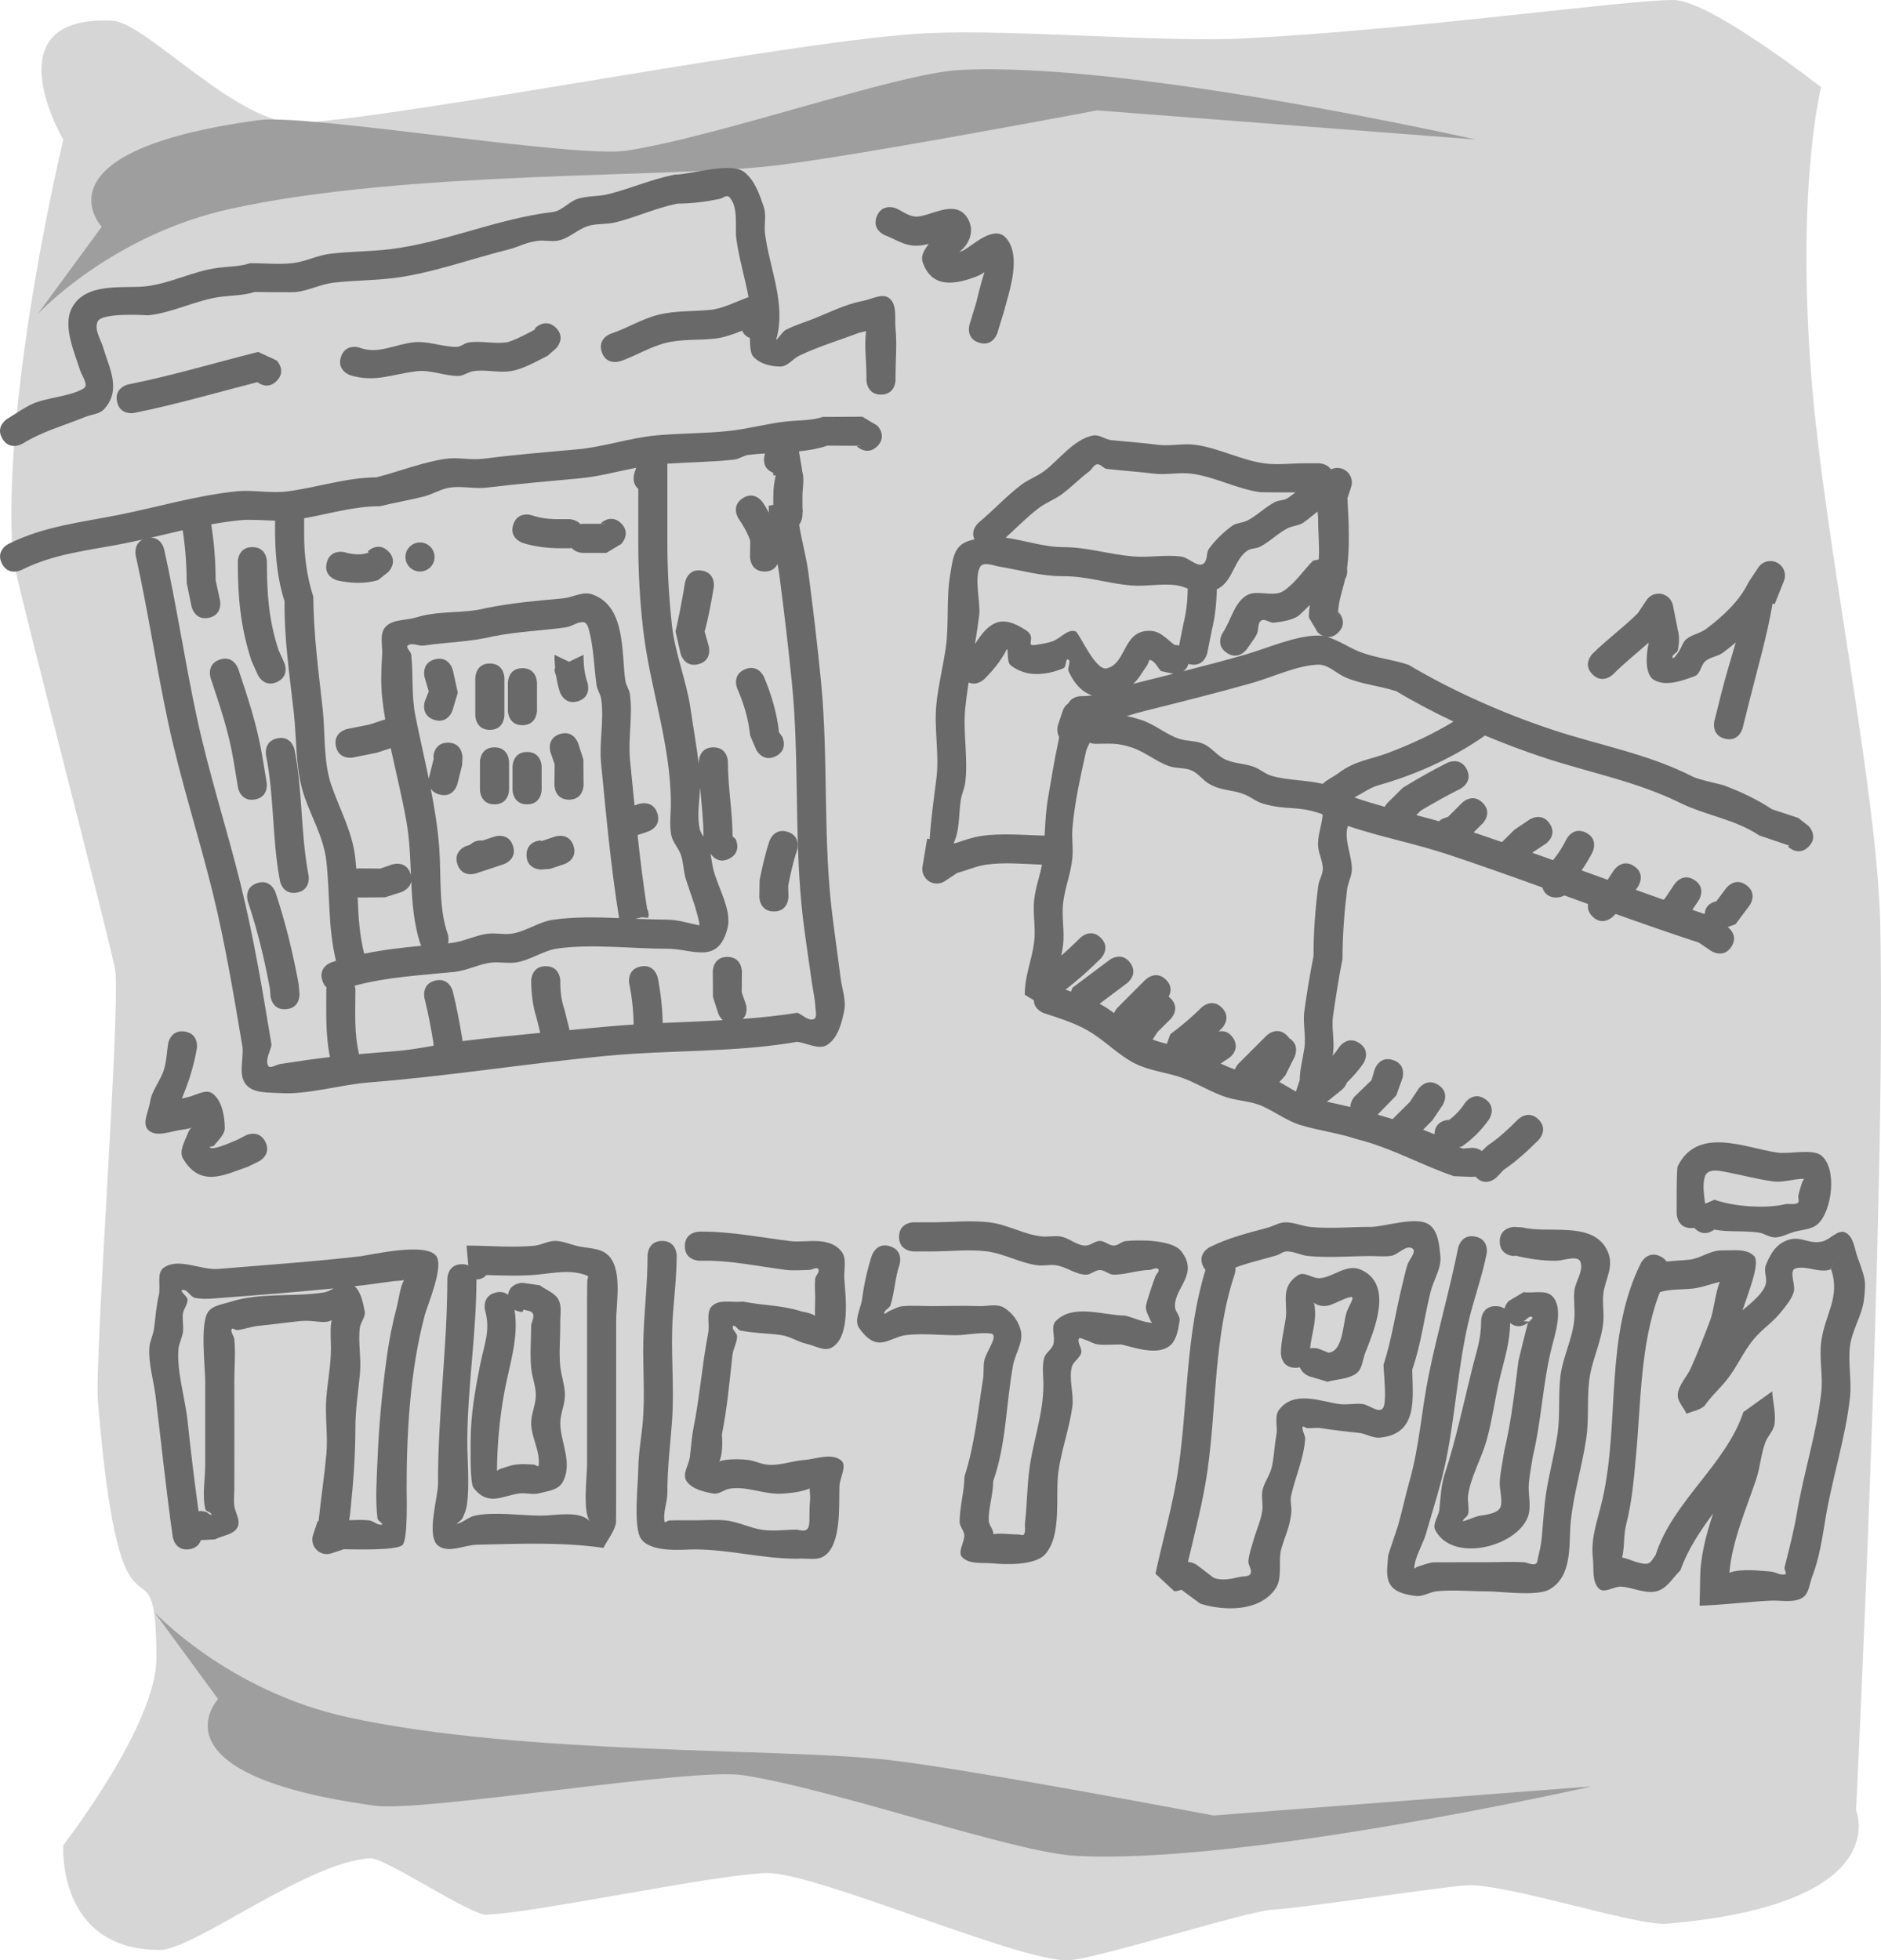 <?xml version="1.0" encoding="UTF-8"?>
<svg xmlns="http://www.w3.org/2000/svg" xmlns:xlink="http://www.w3.org/1999/xlink" version="1.1" width="323.155" height="336.779" viewBox="0,0,323.155,336.779">
  <g transform="translate(-77.445,-11.61)">
    <g stroke="none" stroke-miterlimit="10">
      <path d="M88.316,328.61c0,0 16,-20.599 16,-32.1c0,-24.148 -6.064,4.502 -10.049,-44.192c-0.595,-7.274 3.744,-65.158 3.013,-73.753c-0.237,-2.787 -17.452,-68.538 -17.642,-71.245c-1.946,-27.783 8.678,-71.709 8.678,-71.709c0,0 -12.603,-21.46 8.424,-20.447c5.868,0.283 21.733,18.213 32.251,17.572c19.887,-1.212 85.771,-14.424 107.916,-15.431c14.924,-0.678 40.541,1.62 54.15,0.914c29.893,-1.552 65.36,-6.608 73.859,-6.608c6.344,0 25.4,15 25.4,15c0,0 -4.304,16.557 -1.677,49.843c2.209,27.992 11.37,71.036 11.839,94.147c0.972,47.931 -4.162,152.01 -4.162,152.01c0,0 6.875,16.109 -32.521,19.497c-5.197,0.447 -28.007,-7.084 -34.502,-6.594c-5.418,0.408 -27.162,3.803 -33.243,4.176c-4.592,0.282 -30.282,8.516 -35.064,8.695c-8.428,0.316 -43.809,-15.345 -52.031,-14.981c-9.933,0.44 -39.344,6.83 -47.963,7.151c-2.724,0.102 -17.356,-9.792 -19.885,-9.681c-10.697,0.47 -30.352,15.737 -36.191,15.737c-17.793,0 -16.6,-18 -16.6,-18z" fill="#d6d6d6" stroke-width="0"></path>
      <path d="M114.916,303.51l-11,-15c0,0 12.576,13.591 33.196,18.104c30.259,6.621 74.382,5.225 93.094,7.372c14.129,1.621 55.71,9.524 55.71,9.524l65,-5c0,0 -60.016,13.579 -88.765,11.923c-10.777,-0.621 -41.279,-11.44 -57.095,-13.846c-8.902,-1.354 -54.713,6.391 -63.184,5.243c-39.111,-5.3 -26.957,-18.321 -26.957,-18.321z" fill="#9e9e9e" stroke-width="0"></path>
      <path d="M121.872,32.253c8.47,-1.148 54.282,6.597 63.184,5.243c15.815,-2.406 46.318,-13.225 57.095,-13.846c28.749,-1.656 88.765,11.923 88.765,11.923l-65,-5c0,0 -41.582,7.903 -55.71,9.524c-18.712,2.147 -62.834,0.751 -93.094,7.372c-20.621,4.512 -33.196,18.104 -33.196,18.104l11,-15c0,0 -12.154,-13.021 26.957,-18.321z" fill="#9e9e9e" stroke-width="0"></path>
      <path d="M111.952,276.199c-0.215,0.671 -0.743,1.397 -1.998,1.576c-2.475,0.354 -2.828,-2.121 -2.828,-2.121c-1.153,-8.072 -1.968,-16.129 -2.959,-24.219c-0.338,-2.76 -1.233,-5.499 -1.062,-8.274c0.071,-1.152 0.672,-2.22 0.815,-3.366c0.237,-1.903 0.373,-3.829 0.814,-5.695c0.368,-1.562 -0.452,-3.841 0.883,-4.733c2.608,-1.743 6.282,0.501 9.408,0.24c8.042,-0.671 16.233,-1.234 24.235,-2.155c2.179,-0.295 11.281,-2.446 13.112,-0.09c1.401,1.803 -1.503,8.5 -1.936,10.125c-2.545,9.551 -3.137,20.183 -3.135,30.014c0,0.704 0.264,8.756 -0.732,9.568c-1.158,0.944 -8.148,0.721 -10.068,0.701l-2.054,0.685c-0.264,0.095 -0.549,0.147 -0.846,0.147c-1.381,0 -2.5,-1.119 -2.5,-2.5c0,-0.297 0.052,-0.582 0.147,-0.846l0.782,-2.345l0.151,0.05c0.386,-3.841 0.977,-7.635 1.333,-11.506c0.299,-3.242 -0.27,-6.523 -0.003,-9.769c0.231,-2.798 0.783,-5.578 0.791,-8.385c0.004,-1.467 -0.15,-2.945 0.032,-4.4c0.02,-0.162 0.05,-0.325 0.088,-0.486c-1.325,0.745 -2.856,-0.105 -5.495,0.165c-2.362,0.242 -4.714,0.582 -7.078,0.809c-1.22,0.117 -2.388,0.577 -3.605,0.728c-0.339,0.042 -0.903,-0.478 -1.014,-0.154c-0.194,0.568 0.415,1.141 0.472,1.738c0.228,2.389 0,4.8 0,7.2c0,6.133 0.029,12.267 0,18.4c-0.004,0.933 -0.107,1.869 -0.032,2.8c0.105,1.316 1.203,2.761 0.568,3.918c-0.699,1.274 -2.564,1.369 -3.846,2.054l-2.391,0.128c0,0 -0.017,0 -0.048,-0.001zM111.557,271.248c0.263,-0.048 0.443,-0.048 0.443,-0.048l0.809,0.128c0.318,0.151 1.017,0.8 0.955,0.454c-0.08,-0.445 -0.927,-0.441 -1.032,-0.881c-0.585,-2.465 -0.032,-5.067 -0.032,-7.6c0,-4.8 0,-9.6 0,-14.4c0,-2.474 -0.907,-9.784 0.472,-11.862c0.769,-1.159 2.462,-1.329 3.786,-1.755c5.193,-1.667 10.803,-0.822 16.067,-1.617c0.583,-0.088 1.162,-0.389 1.733,-0.709c-6.441,0.645 -12.971,1.154 -19.381,1.635c-1.47,0.11 -2.979,0.292 -4.424,-0.006c-0.835,-0.172 -1.341,-1.556 -2.169,-1.354c-0.611,0.149 0.87,1.038 0.883,1.667c0.017,0.843 -0.681,1.565 -0.8,2.4c-0.146,1.025 0.143,2.078 0.014,3.105c-0.13,1.037 -0.705,1.993 -0.785,3.034c-0.294,3.815 1.195,8.585 1.591,12.404c0.535,5.168 1.168,10.276 1.87,15.404zM138.361,232.582c1.103,0.961 1.442,2.84 1.739,4.318c0.192,0.955 -0.711,1.834 -0.832,2.8c-0.323,2.585 0.261,5.221 0.023,7.815c-0.287,3.126 -0.79,6.246 -0.791,9.385c-0.001,4.581 -0.342,9.362 -0.819,13.906c-0.068,0.648 -0.121,1.326 -0.256,1.974c1.127,-0.044 2.254,-0.085 3.375,0.021c0.78,0.073 1.464,0.886 2.232,0.732c0.414,-0.083 -0.681,-0.613 -0.732,-1.032c-0.406,-3.343 -0.133,-6.739 0.002,-10.104c0.236,-5.893 0.81,-12.02 1.626,-17.867c0.391,-2.805 0.948,-5.591 1.675,-8.328c0.364,-1.369 0.548,-3.414 1.251,-4.665c-0.65,0.131 -1.337,0.114 -1.997,0.203c-1.66,0.226 -3.32,0.449 -4.98,0.673c-0.505,0.057 -1.01,0.114 -1.516,0.169z" fill="#696969" stroke-width="0.5"></path>
      <path d="M161.011,230.663c-0.525,0.601 -1.164,0.76 -1.711,0.752c-0.012,9.24 -1.502,18.271 -1.573,27.455c-0.027,3.443 0.421,7.771 -0.059,11.23c-0.116,0.835 -0.422,1.646 -0.8,2.4c-0.184,0.367 -1.252,0.985 -0.852,0.892c1.066,-0.247 1.908,-1.151 2.978,-1.384c3.394,-0.74 7.936,-0.009 11.406,-0.009c2.474,0 6.602,-0.969 8.406,0.978c-1.299,-1.593 -0.506,-7.765 -0.506,-9.678c0,-7.2 0,-14.4 0,-21.6c0,-2.133 -0.01,-4.267 0,-6.4c0.006,-1.2 0.02,-2.4 0.032,-3.6c0.003,-0.309 0.3,-0.811 0.013,-0.926c-2.782,-1.121 -5.715,-0.465 -8.44,-0.193c-2.879,0.288 -5.915,0.17 -8.895,0.082zM157.896,229.003l-0.296,-3.403c3.818,0 7.907,0.397 11.695,0.019c1.194,-0.119 2.306,-0.826 3.505,-0.819c1.282,0.007 2.505,0.548 3.748,0.861c1.709,0.429 3.717,0.282 5.106,1.365c2.86,2.23 1.645,8.441 1.645,11.474c0,8.267 0,16.533 0,24.8c0,0.65 0.009,9.817 -0.032,10c-0.35,1.544 -1.433,2.824 -2.15,4.236c-7.096,-1.029 -14.541,-0.699 -21.712,-0.545c-2.208,0.048 -4.82,1.492 -6.622,0.216c-2.217,-1.57 -0.074,-8.354 -0.084,-10.712c-0.05,-11.819 1.6,-23.382 1.6,-35.196c0,0 0,-2.5 2.5,-2.5c0.438,0 0.798,0.077 1.096,0.203z" fill="#696969" stroke-width="0.5"></path>
      <path d="M165.845,236.632c0.767,4.924 -0.867,9.306 -1.785,14.319c-0.772,4.213 -1.22,9.052 -1.231,13.287c-0,0.175 0.301,-0.184 0.468,-0.236c0.925,-0.289 1.838,-0.658 2.799,-0.783c1.026,-0.134 2.072,-0.045 3.105,0.014c0.266,0.015 0.734,0.47 0.772,0.206c0.357,-2.457 -1.27,-4.856 -1.272,-7.338c-0.001,-1.622 0.799,-3.178 0.8,-4.8c0.001,-1.554 -0.637,-3.048 -0.791,-4.594c-0.246,-2.456 -0.009,-4.937 -0.009,-7.406c0.099,-0.673 0.587,-1.405 0.296,-2.02c-0.247,-0.521 -1.055,-0.466 -1.583,-0.699l-0.213,0.42c0,0 -0.697,0 -1.356,-0.368zM164.727,234.068c0.27,-2.068 2.473,-2.068 2.473,-2.068l2.987,0.42c1.073,0.833 2.6,1.291 3.217,2.5c0.665,1.303 0.197,2.92 0.296,4.38c0,2.331 -0.24,4.674 -0.009,6.994c0.168,1.682 0.807,3.316 0.808,5.006c0.001,1.622 -0.799,3.178 -0.8,4.8c-0.003,3.209 2.28,7.014 0.328,10.262c-0.758,1.261 -2.6,1.451 -4.028,1.806c-1.066,0.265 -2.205,-0.118 -3.295,0.014c-2.797,0.337 -5.442,2.351 -7.934,-1.02c-0.577,-0.78 -0.473,-6.475 -0.472,-7.862c0.005,-4.598 0.748,-8.791 1.649,-13.29c0.718,-3.587 1.798,-5.828 0.826,-9.303c0,0 -0.606,-2.425 1.819,-3.032c0.983,-0.246 1.667,0.007 2.133,0.393z" fill="#696969" stroke-width="0.5"></path>
      <path d="M195.1,225.7c0,-2.5 2.5,-2.5 2.5,-2.5h0.8c4.945,0.044 9.94,1.026 14.8,1.632c2.693,0.336 6.563,-0.923 8.77,1.729c1.017,1.222 0.424,3.153 0.529,4.739c0.198,2.967 1.128,10.006 -2.182,11.836c-1.272,0.703 -2.889,-0.354 -4.309,-0.664c-1.517,-0.331 -2.871,-1.296 -4.41,-1.504c-2.342,-0.317 -4.729,-0.316 -7.046,-0.78c-0.395,-0.24 -0.991,-1.14 -1.186,-0.72c-0.264,0.568 0.724,1.112 0.714,1.738c-0.019,1.099 -0.678,2.107 -0.8,3.2c-0.524,4.702 -0.891,9.026 -1.82,13.674c-0.001,0.007 0.309,2.937 -0.426,4.602c0.313,-0.119 0.637,-0.206 0.965,-0.249c1.291,-0.171 2.612,-0.157 3.906,-0.014c1.093,0.121 2.11,0.652 3.2,0.8c2.131,0.289 4.26,-0.608 6.404,-0.77c2.115,-0.16 4.651,-1.254 6.364,-0.003c1.211,0.884 -0.156,2.994 -0.213,4.492c-0.116,3.079 0.404,9.971 -2.6,11.99c-1.296,0.872 -3.108,0.315 -4.662,0.472c-6.093,0 -11.527,-1.588 -17.6,-1.6c-2.098,-0.004 -7.5,0.645 -9.228,-1.838c-1.368,-1.967 -0.487,-9.497 -0.472,-11.876c0.018,-2.871 0.586,-5.713 0.807,-8.576c0.338,-4.378 -0.027,-8.901 0.058,-13.299c0.097,-5.026 0.74,-9.885 0.734,-14.911c0,0 0,-2.5 2.5,-2.5c2.5,0 2.5,2.5 2.5,2.5c-0.003,3.388 -0.396,6.764 -0.647,10.143c-0.454,6.126 0.303,12.334 -0.161,18.448c-0.32,4.223 -0.793,7.955 -0.793,12.209c0,1.654 -0.79,3.316 -0.472,4.938c0.051,0.261 0.506,-0.194 0.772,-0.206c1.465,-0.067 2.933,-0.029 4.4,-0.032c1.753,-0.003 3.514,-0.15 5.259,0.013c2.172,0.204 4.182,1.308 6.342,1.619c1.979,0.285 4,-0.032 6,-0.032c2.862,0.777 1.845,-1.281 2.216,-5.065c0.064,-0.654 -0.058,-1.343 -0.073,-2.006c-1.581,0.69 -3.821,0.81 -4.297,0.859c-3.348,0.347 -6.208,-1.321 -9.446,-0.82c-0.962,0.149 -1.842,1.006 -2.8,0.832c-1.681,-0.305 -3.71,-0.747 -4.636,-2.182c-0.744,-1.152 0.415,-2.712 0.598,-4.071c0.222,-1.648 0.291,-3.319 0.618,-4.949c1.096,-5.473 1.478,-10.889 2.539,-16.403c0.297,-1.544 -0.45,-3.605 0.714,-4.662c1.299,-1.179 3.476,-0.48 5.214,-0.72c3.497,0.699 6.78,0.617 10.144,1.716c0.084,0.027 1.467,0.208 2.293,0.728c-0.085,-1.046 0.021,-2.106 0.016,-3.157c-0.005,-1.067 -0.116,-2.14 0,-3.2c0.063,-0.578 0.85,-1.177 0.529,-1.661c-0.284,-0.428 -1.021,0.131 -1.535,0.143c-1.365,0.031 -2.741,0.156 -4.095,-0.014c-4.565,-0.572 -9.36,-1.621 -14,-1.568h-0.8c0,0 -2.5,0 -2.5,-2.5z" fill="#696969" stroke-width="0.5"></path>
      <path d="M231.9,224.1c0,-2.5 2.5,-2.5 2.5,-2.5h3.2c3.193,0 6.742,-0.382 9.905,0.019c3.049,0.386 5.767,2.036 8.8,2.4c1.091,0.131 2.209,-0.149 3.295,0.014c1.54,0.23 2.843,1.617 4.4,1.568c0.843,-0.027 1.557,-0.8 2.4,-0.8c0.843,0 1.557,0.794 2.4,0.8c0.714,0.005 1.29,-0.685 2,-0.768c2.09,-0.244 7.993,-0.295 9.571,1.729c3.117,4.001 -1.178,6.177 -1.07,9.539c0.027,0.843 0.927,1.566 0.8,2.4c-0.24,1.58 -0.54,3.497 -1.838,4.428c-2.139,1.534 -5.949,0.208 -8.167,-0.347c-1.365,-0.005 -2.741,0.158 -4.095,-0.014c-0.738,-0.093 -1.38,-0.564 -2.095,-0.77c-0.367,-0.106 -1.017,-0.523 -1.134,-0.16c-0.246,0.769 0.615,1.602 0.422,2.386c-0.23,0.934 -1.355,1.47 -1.6,2.4c-0.583,2.217 0.39,4.606 0.075,6.876c-0.517,3.731 -1.901,7.51 -2.408,11.248c-0.536,3.945 0.67,10.741 -2.225,14.05c-1.785,2.04 -7.04,1.794 -9.034,1.601c-1.769,-0.171 -3.972,0.218 -5.228,-1.038c-0.913,-0.913 0.427,-2.574 0.328,-3.862c-0.061,-0.791 -0.797,-1.451 -0.795,-2.245c0.005,-2.6 0.812,-5.156 0.827,-7.756c1.782,-5.548 2.281,-11.068 3.199,-16.793c0.171,-1.067 -0,-2.178 0.233,-3.233c0.338,-1.526 2.608,-4.379 1.056,-4.569c-1.994,-0.244 -4.011,0.296 -6.02,0.296c-2.8,0 -5.617,-0.345 -8.4,-0.032c-3.02,0.339 -4.963,3.328 -8.144,-1.181c-0.965,-1.367 0.275,-3.337 0.496,-4.995c0.337,-2.533 0.875,-5.055 1.676,-7.481c0,0 0.791,-2.372 3.162,-1.581c2.372,0.791 1.581,3.162 1.581,3.162c-0.754,2.238 -0.829,4.662 -1.524,6.919c-0.175,0.569 -1.019,0.815 -1.104,1.405c-0.05,0.345 0.635,-0.286 0.96,-0.412c0.694,-0.268 1.356,-0.688 2.096,-0.77c1.723,-0.189 3.467,-0.026 5.2,-0.032c2.667,-0.009 5.335,-0.094 8,0c1.462,0.052 3.137,-0.476 4.38,0.296c1.448,0.899 2.632,2.534 2.89,4.219c0.293,1.909 -1.035,3.727 -1.382,5.627c-1.232,6.755 -1.138,13.44 -3.421,19.959c0.015,2.23 -0.777,4.415 -0.773,6.644c0.002,0.853 0.842,1.6 0.815,2.437c1.409,-0.227 2.86,0.051 4.29,0.051c0.322,0 0.806,0.249 0.966,-0.031c0.327,-0.569 0.102,-1.309 0.177,-1.96c0.365,-3.187 0.346,-6.414 0.798,-9.589c0.674,-4.743 2.311,-9.103 2.36,-13.952c0.016,-1.575 -0.26,-3.193 0.107,-4.724c0.224,-0.935 1.311,-1.483 1.6,-2.4c0.405,-1.283 -0.522,-3.056 0.422,-4.014c3.006,-3.051 8.322,-0.93 11.876,-0.943c1.552,0.388 3.037,1.145 4.633,1.253c0.147,0.01 -0.187,-0.234 -0.238,-0.372c-0.296,-0.79 -0.819,-1.557 -0.8,-2.4c0.014,-0.623 1.275,-4.228 1.632,-5.2c0.156,-0.424 0.805,-0.93 0.497,-1.261c-0.35,-0.377 -1.021,0.129 -1.535,0.143c-2.049,0.055 -4.045,0.806 -6.095,0.819c-0.843,0.005 -1.557,-0.8 -2.4,-0.8c-0.843,0 -1.557,0.819 -2.4,0.8c-1.816,-0.042 -3.4,-1.389 -5.2,-1.632c-1.026,-0.138 -2.079,0.146 -3.105,0.014c-3.048,-0.395 -5.767,-2.028 -8.8,-2.4c-2.97,-0.365 -6.3,0.019 -9.295,0.019h-3.2c0,0 -2.5,0 -2.5,-2.5z" fill="#696969" stroke-width="0.5"></path>
      <path d="M283.1,280.5l2.86,2.186c1.384,0.515 2.995,0.205 4.428,-0.15c0.635,-0.157 1.566,0.022 1.885,-0.55c0.361,-0.646 -0.422,-1.454 -0.355,-2.191c0.112,-1.228 0.548,-2.406 0.881,-3.594c0.485,-1.73 1.301,-3.399 1.519,-5.206c0.135,-1.114 -0.216,-2.271 0.026,-3.367c0.31,-1.402 1.288,-2.598 1.6,-4c0.405,-1.817 0.447,-3.698 0.787,-5.528c0.261,-1.404 -0.407,-3.111 0.44,-4.261c2.563,-3.481 7.353,-1.39 10.429,-1.006c1.292,0.161 2.612,-0.162 3.905,-0.014c1.192,0.137 2.806,1.672 3.527,0.714c0.748,-0.995 0.091,-6.461 0.1,-7.433c1.469,-4.576 2.082,-9.159 3.242,-13.806c0.274,-1.098 0.5,-2.209 0.825,-3.293c0.293,-0.975 1.743,-2.421 0.862,-2.93c-1.121,-0.648 -2.379,1.119 -3.661,1.297c-1.189,0.165 -2.4,0.027 -3.6,0.032c-3.455,0.016 -7.22,0.339 -10.646,-0.012c-1.222,-0.125 -2.37,-0.773 -3.598,-0.793c-0.662,-0.011 -1.222,0.517 -1.856,0.705c-2.52,0.749 -4.728,1.208 -7.009,2.078c0.048,0.615 -0.118,1.112 -0.118,1.112c-3.593,10.662 -3.112,22.618 -4.667,33.675c-0.756,5.372 -2.147,10.546 -3.372,15.795c0.875,0.02 1.567,0.539 1.567,0.539zM284.164,229.218c-1.118,-2.236 1.118,-3.354 1.118,-3.354c3.374,-1.671 6.423,-2.372 10.019,-3.364c0.989,-0.273 1.918,-0.883 2.944,-0.895c1.492,-0.018 2.917,0.663 4.402,0.807c3.292,0.321 6.84,-0.03 10.154,-0.012c2.589,0.014 8.214,-2.045 10.339,-0.271c1.42,1.187 1.568,3.426 1.76,5.266c0.219,2.1 -1.16,4.062 -1.673,6.11c-1.129,4.51 -1.615,8.981 -3.158,13.394c0.056,4.829 1.092,11.078 -5.572,11.698c-1.226,0.114 -2.377,-0.685 -3.601,-0.817c-2.169,-0.234 -4.343,-0.455 -6.495,-0.814c-0.789,-0.131 -1.601,0.052 -2.399,0c-0.266,-0.017 -0.727,-0.469 -0.772,-0.206c-0.123,0.717 0.497,1.413 0.44,2.139c-0.267,3.365 -1.684,6.414 -2.413,9.672c-0.221,0.987 0.156,2.03 0.026,3.033c-0.335,2.597 -1.002,3.665 -1.681,5.994c-0.663,2.271 0.296,5.086 -1.074,7.015c-2.85,4.014 -8.99,3.737 -12.887,2.5l-3.248,-2.399c-0.605,0.284 -1.192,0.284 -1.192,0.284l-3.245,-3.024c1.329,-6.195 3.112,-12.214 3.998,-18.507c1.562,-11.105 1.252,-22.876 4.588,-33.662c-0.135,-0.164 -0.262,-0.359 -0.377,-0.589z" fill="#696969" stroke-width="0.5"></path>
      <path d="M300.773,246.507c-0.227,0.059 -0.483,0.093 -0.773,0.093c-2.5,0 -2.5,-2.5 -2.5,-2.5c0.018,-2.019 0.547,-4.001 0.832,-6c0.382,-2.672 -1.049,-5.383 2.15,-7.436c1.025,-0.658 2.397,0.576 3.614,0.538c2.381,-0.074 4.642,-2.606 7.206,-1.434c5.613,2.567 2.2,10.377 0.67,14.322c-0.451,1.164 -0.478,2.689 -1.473,3.444c-1.382,1.049 -3.33,0.976 -4.995,1.464l-3.095,-0.927c0,0 -1.259,-0.42 -1.637,-1.565zM302.53,243.261c0.764,-0.165 1.461,0.067 1.461,0.067l1.705,0.674c2.435,-0.236 2.43,-4.684 3.079,-6.908c0.257,-0.883 1.62,-2.868 0.724,-2.662c-2.552,0.588 -4.081,2.577 -6.505,0.907c0.132,0.117 0.259,0.256 0.274,0.362c0.154,1.055 0.151,2.144 0,3.2c-0.208,1.457 -0.622,2.898 -0.738,4.36z" fill="#696969" stroke-width="0.5"></path>
      <path d="M335.1,224.9c0,-2.5 2.5,-2.5 2.5,-2.5l1.406,0.075c4.343,1.115 11.778,-1.081 14.398,3.646c1.633,2.946 -0.251,5.161 -0.523,7.885c-0.157,1.572 0.153,3.167 0.007,4.741c-0.322,3.459 -2.037,6.693 -2.424,10.073c-0.378,3.307 -0.013,6.682 -0.507,9.974c-0.718,4.783 -2.185,9.478 -2.665,14.313c-0.371,3.739 0.413,9.31 -3.712,11.598c-2.14,1.187 -8.254,0.296 -10.78,0.296c-2.832,0 -5.676,-0.29 -8.495,-0.019c-1.225,0.118 -2.38,0.974 -3.601,0.817c-1.556,-0.2 -3.44,-0.546 -4.332,-1.836c-0.964,-1.393 -0.538,-3.371 -0.44,-5.062c0.016,-0.275 1.523,-4.594 1.667,-5.098c0.738,-2.587 1.29,-5.224 2.019,-7.813c1.698,-6.033 2.044,-12.103 3.299,-18.237c1.497,-7.322 3.566,-14.409 5.031,-21.741c0,0 0.49,-2.451 2.942,-1.961c2.451,0.49 1.961,2.942 1.961,2.942c-0.824,4.118 -2.272,7.951 -3.195,12.008c-1.746,7.675 -2.199,15.662 -3.758,23.366c-0.858,4.239 -2.303,8.657 -3.498,12.834c-0.444,1.554 -2.015,4.175 -1.972,5.839c0.004,0.175 0.301,-0.184 0.468,-0.236c0.925,-0.289 1.835,-0.688 2.799,-0.783c0.235,-0.023 8.076,-0.019 9.105,-0.019c2.133,0 4.27,-0.121 6.4,0c0.68,0.038 1.377,0.517 2.02,0.296c0.392,-0.135 0.371,-0.75 0.47,-1.153c0.266,-1.084 0.515,-2.179 0.622,-3.29c0.261,-2.723 0.374,-5.466 0.822,-8.165c0.536,-3.231 1.386,-6.406 1.879,-9.644c0.502,-3.297 0.112,-6.68 0.51,-9.991c0.397,-3.305 2.091,-6.43 2.39,-9.801c0.143,-1.613 -0.155,-3.248 0.007,-4.859c0.167,-1.669 1.568,-3.311 1.077,-4.915c-0.41,-1.34 -2.794,-0.298 -4.196,-0.28c-2.353,0.031 -4.72,-0.316 -7.006,-0.875l-0.194,0.075c0,0 -2.5,0 -2.5,-2.5z" fill="#696969" stroke-width="0.5"></path>
      <path d="M340.154,238.667c0.313,-0.324 0.769,-0.64 0.478,-0.799c-0.47,-0.258 -0.955,0.488 -1.432,0.732zM340.078,238.749c-0.358,0.307 -1.742,1.326 -3.184,0.156c-0.077,3.32 -0.872,5.816 -1.678,9.037c-0.932,3.728 -1.359,7.553 -2.416,11.257c-0.857,3.004 -2.716,6.217 -3.133,9.301c-0.143,1.057 0.215,2.155 -0,3.2c-0.1,0.487 -0.723,0.724 -0.903,1.188c-0.056,0.144 0.314,-0.006 0.462,-0.052c0.731,-0.226 1.429,-0.558 2.167,-0.762c0.666,-0.184 3.594,-0.295 3.897,-1.731c0.291,-1.38 -0.271,-2.819 -0.184,-4.227c0.109,-1.76 0.514,-3.49 0.771,-5.235c1.247,-5.268 1.77,-10.228 2.441,-15.487c0.005,-0.042 1.46,-6.014 1.6,-6.4c0.029,-0.08 0.087,-0.163 0.16,-0.246zM335.912,236.437c0.188,-0.772 0.721,-1.305 0.721,-1.305l2.568,-1.532c1.656,0.244 3.817,-0.484 4.968,0.732c1.936,2.047 0.416,6.542 -0.142,8.774c-1.544,6.176 -1.742,12.436 -3.238,18.72c-0.231,1.552 -0.563,3.093 -0.694,4.657c-0.162,1.919 0.516,3.979 -0.184,5.773c-2.006,5.145 -12.89,7.881 -15.874,2.255c-0.575,-1.083 0.572,-2.392 0.697,-3.612c0.206,-2.008 0.269,-4.071 0.896,-5.99c1.984,-6.07 3.21,-12.066 4.755,-18.251c0.739,-2.96 1.536,-5.043 1.516,-8.158c0,0 0,-2.5 2.5,-2.5c0.665,0 1.153,0.177 1.512,0.437z" fill="#696969" stroke-width="0.5"></path>
      <path d="M362.469,233.957c-3.266,8.711 -3.113,18.899 -3.979,27.967c-0.386,4.041 -0.655,7.592 -1.665,11.582c-0.469,1.853 -0.26,3.834 -0.701,5.693c0.86,0.071 3.47,1.416 4.519,0.991c0.577,-0.234 0.82,-0.936 1.23,-1.405c2.845,-9.127 12.127,-15.599 15.081,-24.584l4.944,-3.547c0.137,1.868 0.657,3.746 0.411,5.603c-0.152,1.151 -1.155,2.025 -1.565,3.111c-0.765,2.025 -0.883,4.248 -1.566,6.302c-1.738,5.228 -4.153,10.617 -4.628,16.142c2.015,-0.788 5.43,-0.321 7.049,-0.212c0.859,0.058 1.71,0.707 2.538,0.472c0.374,-0.106 -0.204,-0.785 -0.11,-1.162c0.767,-3.095 1.589,-6.184 2.117,-9.329c1.163,-6.937 3.409,-13.784 4.187,-20.681c0.329,-2.915 -0.376,-5.891 0,-8.8c0.605,-4.687 3.373,-7.607 1.667,-12.501c1.849,-4.147 -0.023,0.074 -0.075,0.094c-1.856,0.698 -4.026,-0.686 -5.945,-0.189c-1.335,0.346 0.032,2.806 -0.387,4.12c-0.39,1.225 -1.262,2.253 -2.059,3.261c-1.603,2.025 -3.176,2.854 -4.8,4.8c-1.836,2.2 -2.968,4.992 -4.8,7.2c-1.208,1.456 -2.632,2.744 -3.688,4.313l-0.147,0.063c-0.706,0.602 -1.733,0.769 -2.623,1.121l-0.275,0.118l-1.446,-3.498c1.256,-1.896 2.852,-3.543 4.312,-5.287c1.839,-2.197 2.965,-4.995 4.8,-7.2c0.444,-0.534 1.158,-1.143 1.94,-1.799c-1.064,3.015 -2.195,5.955 -3.242,8.995c-0.682,1.982 -2.029,5.991 -3.255,7.345c-0.067,0.073 -0.137,0.141 -0.211,0.205l-2.623,1.121c-0.093,0.037 -0.185,0.076 -0.275,0.118c-0.503,-1.119 -1.624,-2.135 -1.51,-3.357c0.156,-1.667 1.563,-2.964 2.245,-4.493c1.155,-2.59 2.33,-5.584 3.32,-8.218c0.666,-1.772 0.84,-4.567 1.651,-6.6c-0.369,0.102 -0.728,0.188 -1.008,0.267c-1.187,0.336 -2.368,0.739 -3.594,0.881c-1.897,0.219 -3.884,0.048 -5.7,0.619c-0.028,0.072 -0.056,0.144 -0.083,0.217l0.046,0.051c0,0 -0.034,0.034 -0.099,0.089zM363.766,228.345c1.304,-0.142 2.629,-0.188 3.929,-0.326c1.899,-0.202 3.596,-1.618 5.505,-1.586c1.906,0.032 4.343,-0.401 5.629,1.006c0.946,1.035 -0.767,5.586 -1.256,7.052c-0.25,0.748 -0.506,1.489 -0.765,2.226c1.659,-1.392 3.629,-2.994 4.001,-4.541c0.25,-1.037 -0.394,-2.209 0,-3.2c0.59,-1.485 1.432,-3.078 2.813,-3.88c2.897,-1.682 4.22,0.392 6.855,-0.189c1.403,-0.309 2.752,-2.203 4.026,-1.539c1.582,0.824 1.533,3.222 2.299,4.833c0.958,2.979 1.289,3.076 0.881,6.604c-0.326,2.817 -2.086,5.358 -2.414,8.095c-0.349,2.913 0.319,5.884 0,8.8c-0.756,6.904 -3.029,13.769 -4.192,20.711c-0.57,3.399 -1.053,6.868 -2.304,10.079c-0.486,1.248 -0.547,2.971 -1.71,3.638c-1.586,0.909 -3.637,0.381 -5.462,0.472c-4.116,0.205 -8.025,0.737 -12.168,0.868l0.1,-4.568c0,-3.83 1.005,-7.572 2.228,-11.273c-2.289,3.079 -4.39,6.247 -5.634,9.788c-1.19,1.132 -2.065,2.737 -3.57,3.395c-2.011,0.879 -4.368,-0.446 -6.557,-0.61c-1.288,-0.097 -2.948,1.242 -3.862,0.328c-1.256,-1.256 -0.832,-3.463 -1.038,-5.228c-0.417,-3.569 0.895,-6.742 1.661,-10.149c3.018,-13.427 0.286,-27.882 6.603,-40.57c0,0 1.118,-2.236 3.354,-1.118c0.501,0.25 0.833,0.557 1.048,0.881z" fill="#696969" stroke-width="0.5"></path>
      <path d="M371.942,222.859c-0.531,0.404 -1.921,1.198 -3.31,-0.191c-0.036,-0.036 -0.071,-0.073 -0.104,-0.109c-0.162,0.027 -0.338,0.041 -0.528,0.041c-2.5,0 -2.5,-2.5 -2.5,-2.5c0,-0.595 -0.061,-7.653 0.19,-8.157c3.442,-6.905 11.573,-3.129 17.11,-2.311c1.932,0.285 5.936,-0.688 7.461,0.44c2.926,2.163 1.9,9.745 -0.563,11.862c-1.116,0.96 -2.794,0.93 -4.2,1.366c-1.027,0.319 -2.023,0.887 -3.099,0.9c-0.974,0.011 -1.836,-0.695 -2.8,-0.832c-2.733,-0.39 -5.061,-0.023 -7.657,-0.509zM370.382,218.401l1.609,-0.672c3.42,1.198 8.845,1.553 12.11,0.771c0.717,-0.172 1.582,0.169 2.2,-0.234c0.354,-0.231 0.008,-0.852 0.098,-1.265c0.178,-0.816 0.443,-1.611 0.702,-2.405c0.054,-0.166 0.411,-0.468 0.236,-0.468c-1.786,0.005 -3.57,0.685 -5.339,0.44c-2.679,-0.372 -5.333,-1.093 -8,-1.6c-0.928,-0.176 -3.253,-0.788 -3.69,0.889c-0.383,1.47 -0.106,3.01 0.072,4.544z" fill="#696969" stroke-width="0.5"></path>
      <path d="M308.9,109.7c0,0.6 -0.144,1.056 -0.363,1.403c-0.519,2.237 -1.267,3.993 -1.237,6.597l0.068,-0.968c0,0 1.768,1.768 0,3.536c-0.654,0.654 -1.309,0.824 -1.874,0.779c1.758,0.526 3.727,1.764 5.063,2.344c2.815,1.222 5.971,1.455 8.888,2.438c7.425,4.44 16.289,8.35 24.525,11.093c8.271,2.754 16.535,4.156 24.329,8.133c0.987,0.504 4.82,1.296 5.369,1.501c2.8,1.048 5.75,2.445 8.231,4.099c1.5,0.483 2.997,0.976 4.492,1.474l1.777,1.404c0,0 1.768,1.768 0,3.536c-1.768,1.768 -3.536,0 -3.536,0l0.177,-0.196c-1.705,-0.568 -3.407,-1.144 -5.108,-1.726c-4.256,-2.838 -9.119,-3.399 -13.6,-5.6c-7.62,-3.744 -15.623,-5.182 -23.671,-7.867c-3.225,-1.076 -6.555,-2.322 -9.862,-3.705c-5.399,3.806 -11.949,6.76 -18.27,8.527c-1.479,0.414 -2.75,1.371 -4.112,2.08c-0.021,0.011 -0.043,0.021 -0.065,0.029c1.717,0.599 3.465,1.12 5.228,1.608c0.221,-0.423 0.483,-0.685 0.483,-0.685l2.629,-2.603c2.491,-1.506 5.017,-2.962 7.62,-4.266c0,0 2.236,-1.118 3.354,1.118c1.118,2.236 -1.118,3.354 -1.118,3.354c-2.308,1.153 -4.562,2.416 -6.78,3.734l-0.77,0.779c1.304,0.341 2.605,0.688 3.896,1.057c0.322,-0.295 0.617,-0.443 0.617,-0.443l0.95,-0.332c0.8,-0.8 1.6,-1.6 2.4,-2.4c0,0 1.768,-1.768 3.536,-0c1.768,1.768 0,3.536 0,3.536c-0.515,0.515 -1.031,1.031 -1.546,1.546c1.623,0.551 3.243,1.108 4.861,1.671l2.133,-2.119c0.866,-0.582 1.732,-1.165 2.598,-1.747c0,0 2.08,-1.387 3.467,0.693c1.387,2.08 -0.693,3.467 -0.693,3.467c-0.734,0.484 -1.468,0.969 -2.202,1.453l-0.085,0.086c1.188,0.421 2.375,0.844 3.561,1.269c0.906,-1.106 1.68,-2.328 2.303,-3.606c0,0 1.118,-2.236 3.354,-1.118c2.236,1.118 1.118,3.354 1.118,3.354c-0.551,1.08 -1.179,2.129 -1.879,3.128c1.493,0.537 2.985,1.075 4.477,1.612c0.362,-0.548 0.724,-1.096 1.086,-1.645c0,0 1.387,-2.08 3.467,-0.693c2.08,1.387 0.693,3.467 0.693,3.467c-0.136,0.202 -0.272,0.405 -0.408,0.607c1.586,0.567 3.172,1.131 4.76,1.692l0.288,-0.273c0.533,-0.8 1.067,-1.6 1.6,-2.4c0,0 1.387,-2.08 3.467,-0.693c2.08,1.387 0.693,3.467 0.693,3.467c-0.363,0.544 -0.726,1.089 -1.089,1.633c0.705,0.244 1.411,0.487 2.118,0.729c0.114,-1.585 1.305,-2.053 1.998,-2.191c0.564,-0.753 1.129,-1.505 1.693,-2.258c0,0 1.5,-2 3.5,-0.5c2,1.5 0.5,3.5 0.5,3.5c-0.8,1.067 -1.6,2.133 -2.4,3.2l-1.335,0.477c0.365,0.281 1.838,1.576 0.615,3.41c-1.387,2.08 -3.467,0.693 -3.467,0.693l-2.112,-1.434c-4.788,-1.561 -9.546,-3.222 -14.295,-4.92l-0.439,0.442c0,0 -1.768,1.768 -3.536,-0c-0.76,-0.76 -0.867,-1.52 -0.741,-2.14c-1.366,-0.494 -2.732,-0.99 -4.098,-1.485c-0.345,0.216 -0.799,0.357 -1.393,0.357c-1.571,0 -2.154,-0.987 -2.372,-1.72c-5.32,-1.922 -10.651,-3.821 -16.019,-5.608c-5.689,-1.901 -11.69,-3.045 -17.385,-4.957c-0.07,0.192 -0.127,0.387 -0.157,0.586c-0.351,2.276 0.834,4.556 0.832,6.859c-0.001,1.181 -0.674,2.274 -0.818,3.446c-0.497,4.028 -0.779,7.823 -0.793,11.941c-0.65,3.251 -1.146,6.542 -1.62,9.754c-0.312,2.11 0.293,4.287 0,6.4c-0.023,0.163 -0.047,0.326 -0.074,0.489c0.409,-0.467 0.788,-0.957 1.126,-1.476c0,0 1.387,-2.08 3.467,-0.693c2.08,1.387 0.693,3.467 0.693,3.467c-0.82,1.206 -1.795,2.301 -2.849,3.323c-0.268,0.762 -0.87,1.243 -0.87,1.243l-2.543,2.034c1.342,0.3 2.689,0.574 4.028,0.909c-0.015,-1.062 0.785,-1.863 0.785,-1.863l2.841,-2.747c0.185,-0.625 0.37,-1.251 0.555,-1.876c0,0 0.791,-2.372 3.162,-1.581c2.372,0.791 1.581,3.162 1.581,3.162c-0.348,0.975 -0.697,1.949 -1.045,2.924l-3.2,3.286c0.844,0.24 1.704,0.498 2.569,0.77l2.972,-2.955c0.484,-0.734 0.969,-1.468 1.453,-2.202c0,0 1.387,-2.08 3.467,-0.693c2.08,1.387 0.693,3.467 0.693,3.467c-0.582,0.866 -1.165,1.732 -1.747,2.598l-1.6,1.608c0.674,0.259 1.332,0.523 1.967,0.789c0.012,-2.482 2.5,-2.482 2.5,-2.482l-0.587,0.42c1.314,-0.838 2.468,-1.992 3.307,-3.307c0,0 1.387,-2.08 3.467,-0.693c2.08,1.387 0.693,3.467 0.693,3.467c-1.254,1.823 -2.87,3.44 -4.693,4.693l-0.476,0.091c0.223,0.096 0.449,0.182 0.68,0.257l1.609,-0.128c0,0 0.919,0 1.642,0.557l0.971,-0.937c1.915,-1.264 3.601,-2.861 5.219,-4.488c0,0 1.768,-1.768 3.536,0c1.768,1.768 -0,3.536 -0,3.536c-1.859,1.85 -3.804,3.649 -5.981,5.112l-1.219,1.288c0,0 -1.768,1.768 -3.536,0c-0.043,-0.043 -0.084,-0.086 -0.123,-0.129c-0.299,0.061 -0.51,0.061 -0.51,0.061l-3.191,-0.128c-5.615,-1.92 -10.852,-4.933 -16.708,-6.371c-3.166,-1.055 -6.445,-1.438 -9.613,-2.404c-2.382,-0.726 -4.414,-2.319 -6.699,-3.31c-1.939,-0.841 -4.153,-0.838 -6.158,-1.508c-2.524,-0.843 -4.807,-2.299 -7.298,-3.234c-2.651,-0.995 -5.659,-1.211 -8.231,-2.499c-2.969,-1.487 -5.282,-4.036 -8.156,-5.684c-2.421,-1.388 -4.914,-2.117 -7.536,-2.991c0,0 -1.726,-0.575 -1.742,-2.216l-1.567,-0.956c0.031,-3.496 1.207,-5.753 1.619,-9.105c0.293,-2.382 -0.264,-4.815 0,-7.2c0.227,-2.047 0.946,-4.018 1.348,-6.036c-3.205,-0.123 -6.605,-0.447 -9.667,0.009c-1.675,0.249 -3.241,0.988 -4.885,1.393l-2.1,1.4c-0.402,0.277 -0.89,0.439 -1.415,0.439c-1.381,0 -2.5,-1.119 -2.5,-2.5c0,-0.156 0.014,-0.309 0.042,-0.457l0.792,-4.754l0.425,0.071c0.237,-3.417 0.693,-6.724 1.16,-10.365c0.537,-4.19 -0.425,-8.59 0,-12.8c0.328,-3.243 1.158,-6.509 1.614,-9.695c0.588,-4.118 0.049,-8.631 0.786,-12.705c0.286,-1.58 0.402,-3.374 1.447,-4.593c0.655,-0.764 1.671,-1.104 2.699,-1.337c-0.777,-1.625 0.735,-2.885 0.735,-2.885c2.496,-2.078 4.703,-4.5 7.286,-6.469c1.229,-0.936 2.74,-1.455 3.976,-2.381c2.466,-1.848 5.105,-5.512 8.407,-6.107c1.061,-0.191 2.059,0.704 3.132,0.81c2.642,0.262 5.293,0.44 7.924,0.789c2.108,0.279 4.27,-0.266 6.381,-0.002c4.091,0.511 8.061,2.718 12.095,3.214c2.25,0.276 4.533,-0.032 6.8,-0.032h2.4c0,0 1.403,0 2.107,1.051c0.33,-0.161 0.701,-0.251 1.093,-0.251c1.381,0 2.5,1.119 2.5,2.5c0,0.297 -0.052,0.582 -0.147,0.846l-0.614,1.841c0.219,4.028 0.428,8.177 -0.058,12.018c-0.003,0.021 -0.005,0.042 -0.008,0.063c0.018,0.135 0.027,0.278 0.027,0.431zM300.432,117.475c-1.221,0.732 -2.712,0.938 -4.126,1.106c-0.735,0.087 -1.577,-0.767 -2.191,-0.355c-0.677,0.454 -0.387,1.599 -0.752,2.328c-0.454,0.906 -1.121,1.688 -1.682,2.532c0,0 -1.387,2.08 -3.467,0.693c-2.08,-1.387 -0.693,-3.467 -0.693,-3.467c1.386,-2.072 1.89,-4.96 3.966,-6.34c1.815,-1.207 4.668,0.359 6.483,-0.849c2.013,-1.34 3.354,-3.483 5.064,-5.192l0.97,-0.211c0.157,-2.262 -0.11,-4.549 -0.102,-6.821c0.002,-0.46 -0.049,-0.93 -0.101,-1.401c-0.835,0.627 -1.621,1.356 -2.484,1.927c-0.771,0.51 -1.789,0.507 -2.616,0.919c-1.721,0.857 -3.082,2.337 -4.8,3.2c-0.681,0.342 -1.556,0.248 -2.184,0.681c-2.196,1.512 -2.495,5.059 -4.8,6.4c-0.146,0.085 -0.287,0.163 -0.424,0.235c-0.051,2.349 -0.294,4.709 -0.851,6.987l-0.788,3.942c0,0 -0.49,2.451 -2.942,1.961c-0.107,-0.021 -0.208,-0.046 -0.304,-0.075c-0.161,0.608 -0.508,1.002 -0.889,1.256c3.542,-0.902 7.077,-1.831 10.584,-2.833c3.834,-1.096 8.789,-3.363 12.795,-3.298c0.22,0.004 0.449,0.028 0.684,0.071c-0.574,-0.232 -0.947,-0.605 -0.947,-0.605l-1.532,-2.568c0.007,-0.767 0.069,-1.474 0.166,-2.146c-1.028,1.011 -1.88,1.829 -2.034,1.922zM276.9,126.9c-0.59,-0.634 -0.969,-1.57 -1.769,-1.901c-0.34,-0.14 -0.396,0.62 -0.613,0.917c-0.785,1.073 -1.402,2.304 -2.391,3.192c0.285,-0.082 0.573,-0.16 0.867,-0.234c2.009,-0.503 4.021,-1.005 6.032,-1.513zM261.038,126.955c-0.284,-0.618 0.499,-1.681 -0.079,-2.039c-0.48,-0.297 -0.281,1.275 -0.802,1.493c-1.6,0.671 -3.38,1.088 -5.112,0.985c-1.429,-0.085 -2.904,-0.623 -4.012,-1.527c-0.69,-0.563 -0.286,-3.377 -0.687,-2.582c-0.938,1.861 -2.307,3.505 -3.778,4.981c0,0 -1.26,1.26 -2.717,0.589c-0.22,1.442 -0.418,2.89 -0.57,4.349c-0.439,4.214 0.514,8.589 0,12.8c-0.133,1.091 -0.663,2.109 -0.8,3.2c-0.37,2.957 -0.175,5.032 -1.191,7.243l0.238,0.04c1.476,-0.488 2.938,-1.03 4.471,-1.256c3.484,-0.514 7.313,-0.151 10.911,-0.054c0.115,-2.255 0.23,-4.511 0.63,-6.729c0.539,-2.985 0.974,-5.991 1.633,-8.952c0.09,-0.402 0.135,-0.852 0.245,-1.263c-0.576,-0.967 -0.19,-2.125 -0.19,-2.125l0.782,-2.345c0.167,-0.542 0.513,-1.006 0.969,-1.321c0.652,-1.243 2.221,-1.243 2.221,-1.243c0.65,0.011 1.273,-0.031 1.879,-0.111c-1.842,-0.628 -3.102,-2.089 -4.041,-4.134zM248.855,118.514c1.633,-0.489 3.496,0.471 4.913,1.419c1.879,1.256 -0.351,2.758 1.588,2.473c0.974,-0.144 1.955,-0.3 2.888,-0.615c1.373,-0.463 2.641,-2.213 3.998,-1.707c0.595,0.222 3.372,6.812 5.332,6.353c3.517,-0.825 2.702,-6.785 7.696,-6.436c1.817,0.127 3.087,1.933 4.631,2.899l-0.7,-0.5c0,0 0.358,0 0.803,0.136l0.758,-3.784c0.501,-1.954 0.709,-3.988 0.736,-6.009c-0.548,-0.239 -1.152,-0.465 -1.898,-0.575c-2.574,-0.38 -5.213,0.242 -7.806,0.024c-4.222,-0.356 -7.57,-1.613 -11.794,-1.591c-3.809,-0.01 -7.143,-1.029 -10.8,-1.632c-1.107,-0.183 -2.782,-0.927 -3.365,0.031c-1.07,1.757 0.079,6.305 -0.153,8.207c-0.207,1.692 -0.465,3.369 -0.74,5.041c1.083,-1.608 2.159,-3.208 3.913,-3.733zM294,96.168c-3.989,-0.506 -7.874,-2.682 -11.905,-3.186c-2.123,-0.266 -4.296,0.265 -6.419,-0.002c-2.684,-0.338 -5.389,-0.492 -8.076,-0.811c-0.611,-0.073 -1.058,-0.873 -1.668,-0.79c-0.596,0.082 -0.864,0.842 -1.345,1.202c-1.617,1.211 -3.032,2.678 -4.648,3.89c-1.252,0.939 -2.778,1.472 -4.024,2.419c-2.031,1.543 -3.817,3.382 -5.705,5.099c3.253,0.429 6.612,1.621 9.791,1.611c4.371,0.019 7.889,1.254 12.206,1.609c2.722,0.224 5.489,-0.351 8.194,0.024c1.337,0.185 2.894,2.058 3.885,1.141c0.657,-0.608 0.349,-1.819 0.886,-2.535c1.1,-1.467 2.435,-2.781 3.914,-3.865c0.746,-0.546 1.789,-0.507 2.616,-0.919c1.721,-0.857 3.081,-2.337 4.8,-3.2c0.681,-0.342 1.551,-0.255 2.184,-0.681c0.45,-0.302 0.884,-0.635 1.317,-0.973c-2.199,0 -5.768,-0.003 -6.003,-0.033zM299.836,193.218c-0.533,1.067 -1.067,2.133 -1.6,3.2l-1,1.087c0.966,0.51 1.891,1.112 2.849,1.634l0.648,-1.943c0.019,-1.85 0.529,-3.665 0.799,-5.496c0.312,-2.11 -0.293,-4.287 0,-6.4c0.43,-3.098 0.953,-6.313 1.58,-9.446c-0.017,-4.128 0.296,-8.034 0.807,-12.059c0.128,-1.01 0.783,-1.935 0.782,-2.954c-0.001,-1.259 -0.661,-2.442 -0.789,-3.694c-0.191,-1.873 0.64,-3.719 0.773,-5.598c-0.223,-0.109 -0.451,-0.205 -0.688,-0.281c-3.927,-1.259 -5.399,-0.412 -9.543,-1.582c-1.189,-0.335 -2.166,-1.207 -3.322,-1.642c-2.201,-0.827 -3.803,-0.559 -5.893,-1.73c-1.119,-0.627 -1.888,-1.811 -3.06,-2.332c-1.175,-0.523 -2.572,-0.309 -3.791,-0.718c-2.261,-0.758 -4.141,-2.433 -6.4,-3.2c-2.577,-0.875 -3.807,-0.675 -6.389,-0.665c0,0 -0.437,0 -0.945,-0.183c-0.213,0.49 -0.515,0.975 -0.629,1.485c-0.922,4.154 -1.994,8.96 -2.335,13.204c-0.134,1.664 0.141,3.345 -0.001,5.009c-0.228,2.675 -1.312,5.223 -1.61,7.89c-0.258,2.309 0.293,4.887 0,7.2c-0.081,0.639 -0.192,1.227 -0.318,1.784c1.128,-0.978 2.217,-2.002 3.269,-3.057c0,0 1.768,-1.768 3.536,0c1.768,1.768 0,3.536 0,3.536c-1.91,1.905 -3.925,3.715 -6.059,5.367c0.32,0.108 0.638,0.218 0.954,0.329l0.237,-0.664c2.133,-1.6 4.267,-3.2 6.4,-4.8c0,0 2,-1.5 3.5,0.5c1.5,2 -0.5,3.5 -0.5,3.5c-1.582,1.187 -3.164,2.373 -4.746,3.56c0.167,0.09 0.334,0.183 0.501,0.278c0.688,0.392 1.343,0.842 1.982,1.319c0.233,-0.562 0.596,-0.925 0.596,-0.925l2.4,-2.4c0.8,-0.8 1.6,-1.6 2.4,-2.4c0,0 1.768,-1.768 3.536,0c1.114,1.114 0.824,2.228 0.457,2.9c0.114,0.086 0.228,0.186 0.343,0.3c1.768,1.768 -0,3.536 -0,3.536c-0.745,0.739 -1.49,1.478 -2.234,2.217l-0.867,1.313c0.783,0.315 1.608,0.548 2.443,0.754l0.59,-1.652c1.875,-1.401 3.681,-2.91 5.332,-4.568c0,0 1.768,-1.768 3.536,-0c1.768,1.768 0,3.536 0,3.536c-0.188,0.187 -0.378,0.373 -0.569,0.557c0.723,-0.153 1.71,-0.069 2.481,1.088c1.387,2.08 -0.693,3.467 -0.693,3.467c-0.476,0.317 -0.952,0.635 -1.428,0.952c0.787,0.371 1.585,0.715 2.41,0.989c0.012,0.004 0.024,0.008 0.037,0.012c0.23,-0.605 0.626,-1.001 0.626,-1.001l2.4,-2.4c0.8,-0.8 1.6,-1.6 2.4,-2.4c0,0 1.768,-1.768 3.536,0c0.154,0.154 0.281,0.307 0.384,0.46c1.921,1.152 0.884,3.226 0.884,3.226zM307.413,144.42c2.849,-2.146 5.323,-2.263 8.519,-3.465c3.72,-1.399 7.703,-3.22 11.226,-5.383c-3.422,-1.611 -6.74,-3.356 -9.804,-5.201c-2.877,-0.944 -5.909,-1.174 -8.712,-2.362c-1.605,-0.68 -2.997,-2.261 -4.739,-2.212c-3.537,0.101 -7.796,2.128 -11.205,3.102c-6.117,1.748 -12.318,3.285 -18.493,4.825c-1.122,0.28 -2.171,0.599 -3.191,0.912c0.741,0.141 1.568,0.36 2.596,0.698c2.266,0.744 4.136,2.45 6.4,3.2c1.361,0.451 2.899,0.301 4.209,0.882c1.265,0.562 2.144,1.77 3.34,2.468c1.585,0.926 3.588,0.826 5.307,1.47c1.077,0.403 1.972,1.244 3.078,1.558c2.836,0.806 5.889,0.677 8.747,1.367c0.746,-0.744 1.867,-1.218 2.72,-1.861z" fill="#696969" stroke-width="0.5"></path>
      <path d="M190.372,151.309c0.791,2.372 -1.581,3.162 -1.581,3.162l-1.81,0.603c0.452,4.208 0.963,8.409 1.626,12.613c0.294,0.612 0.294,1.212 0.294,1.212l-0.095,0.023c0.02,0.122 0.04,0.244 0.061,0.366l-1.182,-0.093l-1.062,0.259c1.827,0.078 3.63,0.145 5.377,0.145c1.861,0.01 3.672,0.614 5.498,0.968c0.182,0.035 0.087,-0.372 0.049,-0.553c-0.202,-0.97 -0.482,-1.923 -0.764,-2.873c-0.178,-0.6 -1.482,-4.326 -1.6,-4.8c-0.315,-1.262 -0.338,-2.596 -0.748,-3.83c-0.402,-1.208 -1.428,-2.186 -1.668,-3.437c-0.351,-1.825 -0.057,-3.716 -0.067,-5.574c-0.057,-10.306 -3.645,-19.782 -4.788,-29.954c-0.548,-4.875 -0.812,-9.706 -0.812,-14.646c0,-3.104 0,-6.207 0,-9.311c-1.23,-1.004 -0.672,-2.679 -0.672,-2.679l0.314,-0.943c-3.241,0.632 -6.446,1.522 -9.736,1.825c-5.329,0.49 -10.621,0.945 -15.901,1.59c-2.086,0.255 -4.224,-0.304 -6.305,-0.014c-1.589,0.222 -3.002,1.158 -4.559,1.549c-2.495,0.626 -5.037,1.054 -7.536,1.665c-4.347,-0.019 -8.721,1.312 -13.024,2.071c0.018,0.153 0.018,0.247 0.018,0.247v2.4c-0.04,3.476 0.469,7.503 1.568,10.8c0.059,6.611 0.896,12.814 1.614,19.295c0.463,4.187 0.091,9.026 1.483,13.094c1.432,4.184 3.607,7.957 4.117,12.506c0.07,0.628 0.127,1.253 0.173,1.874c0.318,-0.069 0.546,-0.069 0.546,-0.069c1.2,0.011 2.4,0.022 3.6,0.032l2.01,-0.704c0,0 2.372,-0.791 3.162,1.581c0.029,0.087 0.054,0.171 0.074,0.254c-0.131,-3.07 -0.239,-6.147 -0.762,-9.133c-0.737,-4.208 -1.801,-8.443 -2.707,-12.687l-2.336,0.774c-1.384,0.278 -2.768,0.557 -4.151,0.835c0,0 -2.451,0.49 -2.942,-1.961c-0.49,-2.451 1.961,-2.942 1.961,-2.942c1.283,-0.255 2.566,-0.51 3.849,-0.765l2.251,-0.755c0,0 0.164,-0.055 0.421,-0.092c-0.206,-1.23 -0.382,-2.46 -0.518,-3.69c-0.272,-2.467 -0.172,-4.969 -0.012,-7.446c0.103,-1.603 -0.516,-3.599 0.567,-4.785c1.245,-1.363 3.53,-1.08 5.292,-1.631c4.033,-1.262 8.003,-0.575 12.093,-1.623c4.403,-0.88 8.632,-1.244 13.072,-1.646c1.677,-0.152 3.402,-1.236 5.001,-0.708c5.864,1.938 5.073,10.102 5.743,14.792c0.119,0.835 0.684,1.565 0.8,2.4c0.516,3.723 -0.359,7.621 0.02,11.354c0.262,2.58 0.511,5.154 0.767,7.726l0.754,-0.251c0,0 2.372,-0.791 3.162,1.581zM146.391,164.872l-2.79,0.896c-1.467,0.011 -2.934,0.022 -4.4,0.032c0,0 -0.12,0 -0.308,-0.026c0.125,3.22 0.289,6.411 1.122,9.677c3.253,-0.665 6.505,-1.037 9.8,-1.355c-0.129,-0.234 -0.186,-0.405 -0.186,-0.405c-1.096,-3.413 -1.367,-7.013 -1.534,-10.64c-0.258,1.339 -1.703,1.821 -1.703,1.821zM154.4,139.2c2.5,0 2.5,2.5 2.5,2.5l-0.075,1.406c-0.267,1.067 -0.533,2.133 -0.8,3.2c0,0 -0.606,2.425 -3.032,1.819c-0.809,-0.202 -1.281,-0.607 -1.55,-1.057c0.656,3.359 1.201,6.73 1.457,10.096c0.369,4.839 -0.14,10.345 1.471,14.945c0,0 0.252,0.755 0.045,1.555c0.159,-0.015 0.318,-0.031 0.478,-0.046c2.189,-0.213 4.215,-1.351 6.4,-1.6c1.293,-0.147 2.612,0.164 3.905,0.014c2.442,-0.285 4.749,-2.044 7.2,-2.4c3.632,-0.528 7.535,-0.452 11.407,-0.297c-1.432,-8.847 -2.219,-17.697 -3.095,-26.589c-0.356,-3.61 0.549,-7.466 0.02,-11.046c-0.123,-0.834 -0.681,-1.565 -0.8,-2.4c-0.464,-3.25 -0.452,-6.397 -1.355,-9.657c-0.13,-0.47 -0.415,-1.119 -0.902,-1.151c-1.041,-0.069 -1.967,0.744 -2.999,0.892c-4.181,0.599 -8.329,0.714 -12.528,1.554c-3.934,0.962 -7.981,0.999 -11.907,1.577c-0.893,0.132 -1.982,-0.568 -2.708,-0.031c-0.459,0.339 0.509,1.047 0.567,1.615c0.383,3.799 -0.013,6.915 0.751,10.71c0.709,3.519 1.536,7.074 2.269,10.646c0.02,-0.222 0.055,-0.362 0.055,-0.362c0.267,-1.067 0.533,-2.133 0.8,-3.2l-0.075,-0.194c0,0 0,-2.5 2.5,-2.5zM208.8,109.8c-2.5,0 -2.5,-2.5 -2.5,-2.5l0.032,-2.8c-0.462,-1.361 -1.205,-2.625 -2.012,-3.814c0,0 -1.387,-2.08 0.693,-3.467c2.08,-1.387 3.467,0.693 3.467,0.693c0.378,0.576 0.732,1.17 1.061,1.779c-0.024,-0.393 -0.038,-0.79 -0.041,-1.192l0.8,-0.153v-1.447c0.003,-1.211 0.128,-2.462 0.432,-3.655l-0.398,0.066l-0.083,-0.496c-2.178,-0.841 -1.423,-3.105 -1.423,-3.105l0.065,-0.195c-0.97,0.059 -1.936,0.134 -2.893,0.253c-0.837,0.104 -1.562,0.707 -2.4,0.8c-3.803,0.424 -7.674,0.44 -11.501,0.706c0,0.009 0,0.018 0,0.027c0,3.467 0,10.133 0,13.6c0,4.781 0.27,9.434 0.788,14.154c0.529,4.822 2.491,9.506 3.18,14.246c0.447,3.074 1.053,6.451 1.436,9.638c-0.002,-0.146 -0.003,-0.292 -0.003,-0.438c0,0 0,-2.5 2.5,-2.5c2.5,0 2.5,2.5 2.5,2.5c-0.008,4.363 0.789,8.457 0.8,12.8l0.536,0.482c0,0 1.118,2.236 -1.118,3.354c-1.773,0.887 -2.843,-0.336 -3.21,-0.88c0.176,0.932 0.279,1.883 0.509,2.803c0.727,2.905 3.177,6.928 2.436,9.927c-1.61,6.52 -6.036,3.586 -10.452,3.615c-6.051,0 -12.819,-0.868 -18.8,-0.032c-2.453,0.343 -4.727,2.073 -7.2,2.4c-1.353,0.179 -2.738,-0.133 -4.095,0.014c-2.186,0.237 -4.212,1.375 -6.4,1.6c-5.818,0.597 -11.458,0.845 -17.125,2.369c0.12,0.42 0.12,0.75 0.12,0.75c0,3.861 -0.246,7.303 0.63,11.009c2.041,-0.181 4.086,-0.34 6.142,-0.501c2.237,-0.176 4.434,-0.553 6.631,-0.938l0.031,-0.358c-0.435,-2.617 -0.914,-5.231 -1.559,-7.805c0,0 -0.606,-2.425 1.819,-3.032c2.425,-0.606 3.032,1.819 3.032,1.819c0.674,2.703 1.181,5.447 1.641,8.195l0.011,0.382c0.14,-0.018 0.281,-0.036 0.422,-0.053c4.295,-0.517 8.628,-0.956 12.962,-1.369l-0.661,-2.65c-0.649,-2.019 -0.881,-4.178 -0.9,-6.299c0,0 0,-2.5 2.5,-2.5c2.5,0 2.5,2.5 2.5,2.5c-0.019,1.65 0.157,3.343 0.7,4.901l0.825,3.293c0,0 0.027,0.109 0.047,0.286c2.033,-0.189 4.063,-0.376 6.087,-0.568c1.641,-0.155 3.288,-0.28 4.939,-0.384c-0.024,-2.36 -0.28,-4.726 -0.75,-7.037c0,0 -0.49,-2.451 1.961,-2.942c2.451,-0.49 2.942,1.961 2.942,1.961c0.502,2.549 0.788,5.152 0.84,7.751c3.445,-0.159 6.897,-0.285 10.336,-0.481c-0.573,-0.51 -0.799,-1.188 -0.799,-1.188l-0.896,-2.79c-0.011,-1.467 -0.022,-2.934 -0.032,-4.4c0,0 0,-2.5 2.5,-2.5c2.5,0 2.5,2.5 2.5,2.5c-0.011,1.2 -0.022,2.4 -0.032,3.6l0.704,2.01c0,0 0.512,1.535 -0.523,2.547c3.152,-0.235 6.288,-0.559 9.391,-1.056c0.923,0.367 1.826,1.414 2.769,1.101c0.678,-0.225 0.345,-1.407 0.311,-2.121c-0.07,-1.454 -0.422,-2.881 -0.62,-4.323c-0.617,-4.484 -1.364,-9.003 -1.788,-13.51c-1.177,-12.517 -0.378,-25.105 -1.602,-37.623c-0.602,-6.154 -1.35,-12.338 -2.141,-18.471c-0.096,-0.742 -0.214,-1.466 -0.345,-2.179c-0.299,0.649 -0.923,1.326 -2.224,1.326zM198.3,155.3c0.008,-2.86 -0.34,-5.619 -0.579,-8.42c-0.109,2.361 -0.544,4.741 -0.087,7.046c0.108,0.544 0.402,1.021 0.713,1.493zM133.5,181.7c0,0 0,-0.183 0.05,-0.45c-0.29,-0.258 -0.545,-0.63 -0.721,-1.159c-0.791,-2.372 1.581,-3.162 1.581,-3.162c0.253,-0.084 0.507,-0.165 0.76,-0.243c-1.403,-5.757 -1.01,-11.253 -1.651,-17.079c-0.463,-4.21 -2.619,-7.615 -3.883,-11.494c-1.466,-4.499 -1.203,-9.503 -1.717,-14.106c-0.716,-6.42 -1.662,-12.546 -1.586,-19.105c-1.19,-3.569 -1.599,-7.836 -1.632,-11.6v-2.243c-2.047,-0.054 -4.234,-0.25 -5.995,-0.076c-1.667,0.165 -3.324,0.413 -4.974,0.712c0.499,3.154 0.758,6.356 0.755,9.548l0.76,3.544c0,0 0.515,2.446 -1.931,2.961c-2.446,0.515 -2.961,-1.931 -2.961,-1.931l-0.84,-4.056c-0.003,-3.026 -0.214,-6.063 -0.683,-9.053c-1.831,0.414 -3.659,0.853 -5.489,1.276c1.861,0.005 2.299,1.977 2.299,1.977c2.123,9.558 3.551,19.253 5.605,28.822c2.098,9.778 5.199,19.245 7.585,28.935c2.217,9.005 3.753,18.235 5.261,27.379c-0.199,1.192 -1.101,2.477 -0.597,3.575c0.296,0.646 1.411,-0.169 2.114,-0.269c1.531,-0.217 3.058,-0.459 4.587,-0.682c1.313,-0.191 2.624,-0.358 3.935,-0.508c-0.777,-3.868 -0.631,-7.466 -0.631,-11.51zM215.266,92.489l-0.031,0.005c0.019,0.066 0.038,0.133 0.057,0.2c0.372,1.352 0.006,2.804 0.009,4.206v1.987c0.064,0.288 0.078,0.608 0,0.945v0.268c0,0 0,0.918 -0.556,1.642c0.405,2.745 1.208,5.405 1.583,8.267c0.812,6.195 1.557,12.45 2.163,18.668c1.332,13.653 0.251,27.411 2.055,41.021c0.001,0.008 1.314,9.921 1.314,9.923c0.225,1.864 0.984,3.757 0.62,5.6c-0.423,2.142 -1.069,4.673 -2.889,5.879c-1.46,0.968 -3.487,-0.332 -5.231,-0.499c-10.617,1.85 -21.756,1.369 -32.519,2.389c-13.753,1.303 -27.407,3.514 -41.16,4.597c-4.711,0.371 -10.433,2.121 -15.089,1.815c-2.018,-0.133 -4.602,0.094 -5.886,-1.469c-1.365,-1.662 -0.398,-4.283 -0.597,-6.425c-1.497,-8.879 -2.979,-17.847 -5.133,-26.596c-2.399,-9.742 -5.512,-19.261 -7.621,-29.09c-2.05,-9.555 -3.474,-19.235 -5.595,-28.778c0,0 -0.433,-1.947 1.214,-2.75c-1.027,0.231 -2.054,0.453 -3.084,0.659c-6.222,1.244 -12.05,1.711 -17.772,4.585c0,0 -2.236,1.118 -3.354,-1.118c-1.118,-2.236 1.118,-3.354 1.118,-3.354c6.179,-3.077 12.361,-3.682 19.028,-5.015c6.723,-1.345 13.377,-3.344 20.185,-4.03c2.887,-0.291 5.827,0.382 8.705,0.014c5.025,-0.643 10.182,-2.393 15.295,-2.414c3.808,-0.976 8.041,-2.625 11.905,-3.186c2.143,-0.311 4.348,0.262 6.495,-0.014c5.35,-0.686 10.698,-1.126 16.099,-1.61c4.587,-0.412 9.01,-1.978 13.6,-2.4c4.179,-0.385 8.441,-0.315 12.606,-0.776c3.177,-0.352 6.466,-1.256 9.695,-1.614c2.105,-0.233 4.296,-0.117 6.305,-0.786c2.267,-0.02 4.534,-0.032 6.8,-0.032l2.568,1.532c0,0 1.768,1.768 0,3.536c-1.768,1.768 -3.536,0 -3.536,0l0.968,-0.068c-2,0 -4,-0.009 -6,-0.032c-1.59,0.53 -3.23,0.811 -4.891,0.982z" fill="#696969" stroke-width="0.5"></path>
      <path d="M204.954,68.425c-1.536,0.6 -3.121,1.173 -4.554,1.343c-2.844,0.336 -5.78,0.054 -8.559,0.749c-2.75,0.687 -5.16,2.251 -7.851,3.155c0,0 -2.372,0.791 -3.162,-1.581c-0.791,-2.372 1.581,-3.162 1.581,-3.162c2.805,-0.927 5.271,-2.525 8.149,-3.245c2.937,-0.734 6.03,-0.542 9.041,-0.851c2.012,-0.207 4.458,-1.461 6.442,-2.176c-0.624,-3.385 -1.678,-6.776 -2.116,-10.204c-0.219,-1.716 0.433,-5.452 -1.239,-7.026c-0.407,-0.383 -1.091,0.248 -1.639,0.361c-2.365,0.487 -4.785,0.8 -7.2,0.8c-3.815,0.771 -6.922,2.291 -10.689,3.23c-1.522,0.379 -3.167,0.153 -4.665,0.617c-1.868,0.579 -3.361,2.22 -5.292,2.532c-1.084,0.176 -2.204,-0.117 -3.295,0.014c-2.205,0.265 -3.175,1.012 -5.264,1.535c-6.308,1.579 -13.016,4.026 -19.441,4.851c-3.473,0.446 -7.02,0.39 -10.495,0.814c-2.183,0.266 -4.215,1.355 -6.4,1.6c-0.673,0.075 -5.839,0.001 -7.105,-0.014c-1.819,0.606 -3.792,0.581 -5.695,0.814c-4.248,0.52 -8.328,2.758 -12.581,3.198c-0.114,0.012 -8.014,-0.576 -8.721,1.101c-0.599,1.422 0.564,3.04 0.996,4.521c1.009,3.457 3.131,7.128 0.167,10.467c-0.793,0.894 -2.201,0.929 -3.308,1.38c-3.932,1.6 -7.138,2.384 -10.774,4.596c0,0 -2.144,1.286 -3.43,-0.857c-1.286,-2.144 0.857,-3.43 0.857,-3.43c1.443,-0.855 2.797,-1.884 4.33,-2.566c2.573,-1.145 6.432,-1.227 8.789,-2.658c0.911,-0.553 -0.315,-2.116 -0.633,-3.133c-0.933,-2.984 -3.032,-7.569 -1.404,-10.679c2.328,-4.447 8.729,-3.338 12.479,-3.699c4.246,-0.409 8.368,-2.66 12.619,-3.202c1.839,-0.234 3.746,-0.2 5.505,-0.786c2.432,-0.022 4.878,0.252 7.295,-0.014c2.186,-0.24 4.219,-1.321 6.4,-1.6c3.413,-0.436 6.891,-0.373 10.305,-0.786c9.444,-1.145 18.536,-5.289 28,-6.4c1.612,-0.189 2.761,-1.777 4.308,-2.268c1.682,-0.533 3.523,-0.367 5.234,-0.797c4.003,-1.004 7.317,-2.544 11.412,-3.356c2.808,0 9.642,-2.252 11.961,-0.439c1.798,1.407 2.615,3.815 3.344,5.978c0.489,1.453 0.022,3.075 0.217,4.596c0.761,5.93 3.656,12.087 1.953,18.091c-0.203,0.716 0.948,-1.206 1.608,-1.551c1.371,-0.717 2.857,-1.188 4.304,-1.735c2.849,-1.077 5.871,-2.685 8.869,-3.224c1.534,-0.276 3.458,-1.458 4.652,-0.456c1.361,1.142 0.859,3.46 1.038,5.228c0.269,2.653 0,5.333 0,8v0.8c0,0 0,2.5 -2.5,2.5c-2.5,0 -2.5,-2.5 -2.5,-2.5v-0.8c0,-2.532 -0.399,-5.098 -0.06,-7.602c-0.457,0.12 -0.943,0.186 -1.38,0.35c-3.258,1.222 -6.955,2.355 -10.096,3.865c-1.121,0.539 -1.988,1.858 -3.232,1.865c-1.698,0.01 -3.693,-0.495 -4.76,-1.816c-0.376,-0.465 -0.482,-1.702 -0.492,-3.098c-0.721,-0.238 -1.113,-0.751 -1.326,-1.238z" fill="#696969" stroke-width="0.5"></path>
      <path d="M125.022,128.781c-2.281,1.022 -3.304,-1.259 -3.304,-1.259l-1.075,-2.408c-1.901,-5.838 -2.343,-10.949 -2.343,-17.015c0,0 0,-2.5 2.5,-2.5c2.5,0 2.5,2.5 2.5,2.5c0,5.436 0.285,9.981 2.007,15.212l0.974,2.165c0,0 1.022,2.281 -1.259,3.304z" fill="#696969" stroke-width="0.5"></path>
      <path d="M121.211,148.966c-2.466,0.411 -2.877,-2.055 -2.877,-2.055l-0.8,-4.798c-0.816,-4.886 -2.347,-9.345 -3.906,-14.023c0,0 -0.791,-2.372 1.581,-3.162c2.372,-0.791 3.162,1.581 3.162,1.581c1.642,4.927 3.219,9.634 4.094,14.777l0.8,4.802c0,0 0.411,2.466 -2.055,2.877z" fill="#696969" stroke-width="0.5"></path>
      <path d="M128.443,164.96c-2.46,0.443 -2.904,-2.017 -2.904,-2.017l-0.093,-0.518c-1.264,-7.024 -0.893,-14.123 -2.298,-21.035c0,0 -0.49,-2.451 1.961,-2.942c2.451,-0.49 2.942,1.961 2.942,1.961c1.376,6.98 1.041,14.061 2.316,21.129l0.093,0.518c0,0 0.443,2.46 -2.017,2.904z" fill="#696969" stroke-width="0.5"></path>
      <path d="M126.609,184.991c-2.491,0.209 -2.7,-2.282 -2.7,-2.282l-0.091,-1.232c-0.928,-5.072 -2.153,-10.092 -3.789,-14.986c0,0 -0.791,-2.372 1.581,-3.162c2.372,-0.791 3.162,1.581 3.162,1.581c1.703,5.121 2.987,10.361 3.963,15.665l0.156,1.717c0,0 0.209,2.491 -2.282,2.7z" fill="#696969" stroke-width="0.5"></path>
      <path d="M210.4,168.2c-2.5,0 -2.5,-2.5 -2.5,-2.5l0.049,-2.89c0.454,-2.257 0.956,-4.515 1.68,-6.7c0,0 0.791,-2.372 3.162,-1.581c2.372,0.791 1.581,3.162 1.581,3.162c-0.667,1.987 -1.112,4.044 -1.52,6.1l0.049,1.91c0,0 0,2.5 -2.5,2.5z" fill="#696969" stroke-width="0.5"></path>
      <path d="M210.718,141.536c-2.236,1.118 -3.354,-1.118 -3.354,-1.118l-1.051,-2.463c-0.263,-2.777 -1.096,-5.513 -2.211,-8.07c0,0 -0.985,-2.298 1.313,-3.283c2.298,-0.985 3.283,1.313 3.283,1.313c1.281,3.033 2.234,6.258 2.589,9.53l0.549,0.737c0,0 1.118,2.236 -1.118,3.354z" fill="#696969" stroke-width="0.5"></path>
      <path d="M197.406,125.725c-2.425,0.606 -3.032,-1.819 -3.032,-1.819l-0.875,-3.806c0.64,-2.784 1.166,-5.594 1.634,-8.411c0,0 0.411,-2.466 2.877,-2.055c2.466,0.411 2.055,2.877 2.055,2.877c-0.426,2.548 -0.875,5.1 -1.566,7.589l0.725,2.594c0,0 0.606,2.425 -1.819,3.032z" fill="#696969" stroke-width="0.5"></path>
      <path d="M175.2,125.3l2.5,-1.2c-0.019,1.619 0.137,3.282 0.672,4.809c0,0 0.791,2.372 -1.581,3.162c-2.372,0.791 -3.162,-1.581 -3.162,-1.581c-0.295,-0.918 -0.508,-1.864 -0.655,-2.823c-0.273,-0.596 -0.273,-1.168 -0.273,-1.168l0.12,-0.058c-0.076,-0.78 -0.113,-1.563 -0.12,-2.342z" fill="#696969" stroke-width="0.5"></path>
      <path d="M152.194,124.875c2.425,-0.606 3.032,1.819 3.032,1.819l0.873,3.902c-0.309,1.032 -0.618,2.063 -0.926,3.095c0,0 -0.791,2.372 -3.162,1.581c-2.372,-0.791 -1.581,-3.162 -1.581,-3.162c0.225,-0.568 0.449,-1.137 0.674,-1.705l-0.727,-2.498c0,0 -0.606,-2.425 1.819,-3.032z" fill="#696969" stroke-width="0.5"></path>
      <path d="M161.6,125.6c2.5,0 2.5,2.5 2.5,2.5c0,1.333 0,5.067 0,6.4c0,0 0,2.5 -2.5,2.5c-2.5,0 -2.5,-2.5 -2.5,-2.5c0,-1.333 0,-2.667 0,-4v-2.4c0,0 0,-2.5 2.5,-2.5z" fill="#696969" stroke-width="0.5"></path>
      <path d="M167.2,126.4c2.5,0 2.5,2.5 2.5,2.5c0,1.333 0,3.467 0,4.8c0,0 0,2.5 -2.5,2.5c-2.5,0 -2.5,-2.5 -2.5,-2.5c0,-1.333 0,-2.667 0,-4v-0.8c0,0 0,-2.5 2.5,-2.5z" fill="#696969" stroke-width="0.5"></path>
      <path d="M162.4,140c2.5,0 2.5,2.5 2.5,2.5c0,1.333 0,3.467 0,4.8c0,0 0,2.5 -2.5,2.5c-2.5,0 -2.5,-2.5 -2.5,-2.5c0,-1.333 0,-2.667 0,-4v-0.8c0,0 0,-2.5 2.5,-2.5z" fill="#696969" stroke-width="0.5"></path>
      <path d="M168,140.8c2.5,0 2.5,2.5 2.5,2.5v4c0,0 0,2.5 -2.5,2.5c-2.5,0 -2.5,-2.5 -2.5,-2.5v-4c0,0 0,-2.5 2.5,-2.5z" fill="#696969" stroke-width="0.5"></path>
      <path d="M173.609,137.728c2.372,-0.791 3.162,1.581 3.162,1.581l0.896,2.79c0.011,1.467 0.022,2.934 0.032,4.4c0,0 0,2.5 -2.5,2.5c-2.5,0 -2.5,-2.5 -2.5,-2.5c0.011,-1.2 0.022,-2.4 0.032,-3.6l-0.704,-2.01c0,0 -0.791,-2.372 1.581,-3.162z" fill="#696969" stroke-width="0.5"></path>
      <path d="M156.028,160.091c-0.791,-2.372 1.581,-3.162 1.581,-3.162c0.145,-0.048 0.367,-0.122 0.64,-0.213c0.451,-0.442 1.069,-0.715 1.75,-0.715c0.112,0 0.222,0.007 0.33,0.022c0.887,-0.296 1.723,-0.574 2.08,-0.693c0,0 2.372,-0.791 3.162,1.581c0.791,2.372 -1.581,3.162 -1.581,3.162c-0.8,0.267 -1.6,0.533 -2.4,0.8l-2.4,0.8c0,0 -2.372,0.791 -3.162,-1.581z" fill="#696969" stroke-width="0.5"></path>
      <path d="M167.9,158.5c0,-2.5 2.5,-2.5 2.5,-2.5l0.009,0.128c0.8,-0.267 1.6,-0.533 2.4,-0.8c0,0 2.372,-0.791 3.162,1.581c0.791,2.372 -1.581,3.162 -1.581,3.162c-0.8,0.267 -1.6,0.533 -2.4,0.8l-1.591,0.128c0,0 -2.5,0 -2.5,-2.5z" fill="#696969" stroke-width="0.5"></path>
      <path d="M144.168,106.332c1.768,1.768 0,3.536 0,3.536l-1.777,1.404c-2.234,0.669 -4.721,0.563 -6.997,0.054c0,0 -2.425,-0.606 -1.819,-3.032c0.606,-2.425 3.032,-1.819 3.032,-1.819c1.345,0.392 2.9,0.568 4.203,0.054l-0.177,-0.196c0,0 1.768,-1.768 3.536,0z" fill="#696969" stroke-width="0.5"></path>
      <path d="M147.1,107.3c0,-1.381 1.119,-2.5 2.5,-2.5c1.381,0 2.5,1.119 2.5,2.5c0,1.381 -1.119,2.5 -2.5,2.5c-1.381,0 -2.5,-1.119 -2.5,-2.5z" fill="#696969" stroke-width="0.5"></path>
      <path d="M184.168,101.532c1.768,1.768 0,3.536 0,3.536l-2.568,1.532c-1.333,0 -2.667,0 -4,0c0,0 -1.217,0 -1.953,-0.849c-0.266,0.049 -0.447,0.049 -0.447,0.049h-1.6c-2.152,-0.019 -4.341,-0.27 -6.391,-0.928c0,0 -2.372,-0.791 -1.581,-3.162c0.791,-2.372 3.162,-1.581 3.162,-1.581c1.528,0.535 3.191,0.69 4.809,0.672h1.6c0,0 1.217,0 1.953,0.849c0.266,-0.049 0.447,-0.049 0.447,-0.049c1.333,0 2.667,0 4,0l-0.968,-0.068c0,0 1.768,-1.768 3.536,-0z" fill="#696969" stroke-width="0.5"></path>
      <path d="M124.968,77.068c-1.383,1.383 -2.766,0.602 -3.303,0.196c-7.099,1.812 -13.966,3.845 -21.175,5.287c0,0 -2.451,0.49 -2.942,-1.961c-0.49,-2.451 1.961,-2.942 1.961,-2.942c7.581,-1.516 14.78,-3.696 22.284,-5.574l3.174,1.458c0,0 1.768,1.768 0,3.536z" fill="#696969" stroke-width="0.5"></path>
      <path d="M172.968,67.932c1.768,1.768 -0,3.536 -0,3.536l-1.45,1.268c-1.789,0.891 -4.239,2.318 -6.318,2.632c-2.109,0.319 -4.289,-0.308 -6.4,0c-0.914,0.134 -1.721,0.825 -2.645,0.827c-2.385,0.007 -4.741,-1.087 -7.109,-0.807c-4.287,0.507 -7.162,1.984 -11.437,0.684c0,0 -2.372,-0.791 -1.581,-3.162c0.791,-2.372 3.162,-1.581 3.162,-1.581c3.206,1.229 6.02,-0.564 9.363,-0.916c2.431,-0.256 4.846,0.784 7.291,0.793c0.763,0.003 1.399,-0.667 2.155,-0.773c2.113,-0.295 4.285,0.278 6.4,0c1.211,-0.159 4.229,-1.84 4.882,-2.168l0.15,-0.332c0,0 1.768,-1.768 3.536,0z" fill="#696969" stroke-width="0.5"></path>
      <path d="M123.036,207.782c1.118,2.236 -1.118,3.354 -1.118,3.354l-1.927,0.936c-3.787,1.262 -8.062,3.747 -11.1,-1.415c-0.767,-1.304 0.347,-3.033 0.864,-4.455c0.118,-0.324 0.327,-0.597 0.564,-0.855c-0.66,0.239 -1.374,0.326 -1.619,0.353c-1.899,0.214 -4.295,1.358 -5.733,0.098c-1.228,-1.075 0.019,-3.275 0.263,-4.889c0.302,-2.002 1.811,-3.644 2.394,-5.583c0.432,-1.435 0.474,-2.959 0.711,-4.438c0,0 0.411,-2.466 2.877,-2.055c2.466,0.411 2.055,2.877 2.055,2.877c-0.504,2.93 -1.386,5.813 -2.556,8.546c-0.012,0.028 -0.023,0.056 -0.034,0.085c0.459,-0.128 0.836,-0.193 0.934,-0.213c1.448,-0.301 3.242,-1.548 4.394,-0.62c1.602,1.291 2.004,3.762 2.06,5.818c0.032,1.189 -1.105,2.119 -1.817,3.072c-0.162,0.217 -0.907,0.135 -0.736,0.345c0.519,0.639 4.679,-1.341 4.9,-1.415l1.272,-0.664c0,0 2.236,-1.118 3.354,1.118z" fill="#696969" stroke-width="0.5"></path>
      <path d="M245.668,70.49c-2.39,-0.732 -1.659,-3.122 -1.659,-3.122l1.135,-3.705c0.092,-0.349 0.765,-3.246 1.426,-5.288c-0.48,0.34 -1.014,0.612 -1.559,0.812c-3.106,1.141 -7.474,2.242 -9.063,-2.596c-0.343,-1.043 0.327,-2.106 1.064,-3.077c-0.935,0.243 -1.896,0.376 -2.841,0.276c-1.665,-0.175 -3.133,-1.179 -4.7,-1.768c0,0 -2.321,-0.928 -1.393,-3.25c0.928,-2.321 3.25,-1.393 3.25,-1.393c1.1,0.477 2.106,1.321 3.3,1.432c2.447,0.227 6.963,-3.323 9.098,0.375c1.256,2.176 0.157,4.499 -1.491,5.716c0.26,-0.076 0.515,-0.161 0.753,-0.288c1.539,-0.824 5.246,-4.434 7.273,-2.142c2.782,3.146 0.528,9.273 -0.305,12.548l-1.166,3.812c0,0 -0.732,2.39 -3.122,1.659z" fill="#696969" stroke-width="0.5"></path>
      <path d="M373.794,138.525c-2.425,-0.606 -1.819,-3.032 -1.819,-3.032l1.187,-4.749c0.738,-2.95 1.639,-5.846 2.485,-8.758c-0.708,0.602 -1.439,1.182 -2.186,1.742c-0.89,0.667 -2.152,0.735 -3.007,1.446c-0.821,0.682 -0.862,2.234 -1.863,2.603c-2.191,0.808 -4.945,1.809 -6.976,0.656c-1.513,-0.859 -1.462,-3.883 -0.923,-6.432c-2.054,1.829 -4.142,3.469 -6.124,5.467c0,0 -1.768,1.768 -3.536,0c-1.768,-1.768 0,-3.536 0,-3.536c2.541,-2.524 5.249,-4.441 7.791,-6.974l1.475,-2.213c0.445,-0.689 1.22,-1.146 2.102,-1.146c1.229,0 2.251,0.887 2.461,2.055l0.791,3.955l-0.035,0.007c0.025,0.079 0.049,0.158 0.072,0.237c0.322,1.103 0.228,2.318 0.012,3.446c-0.098,0.512 -1.082,0.773 -0.915,1.267c0.148,0.44 0.745,-0.573 1.024,-0.944c0.515,-0.685 0.679,-1.647 1.337,-2.197c0.977,-0.816 2.374,-0.99 3.393,-1.754c2.886,-2.165 5.772,-4.815 7.299,-8.027l0.138,-0.094l-0.056,-0.038l1.578,-2.368c0.445,-0.689 1.22,-1.146 2.102,-1.146c1.381,0 2.5,1.119 2.5,2.5c0,0.348 -0.071,0.68 -0.2,0.981l-1.579,3.947l-0.349,-0.139c-0.947,5.608 -2.519,10.902 -3.96,16.668l-1.187,4.749c0,0 -0.606,2.425 -3.032,1.819z" fill="#696969" stroke-width="0.5"></path>
    </g>
  </g>
</svg>
